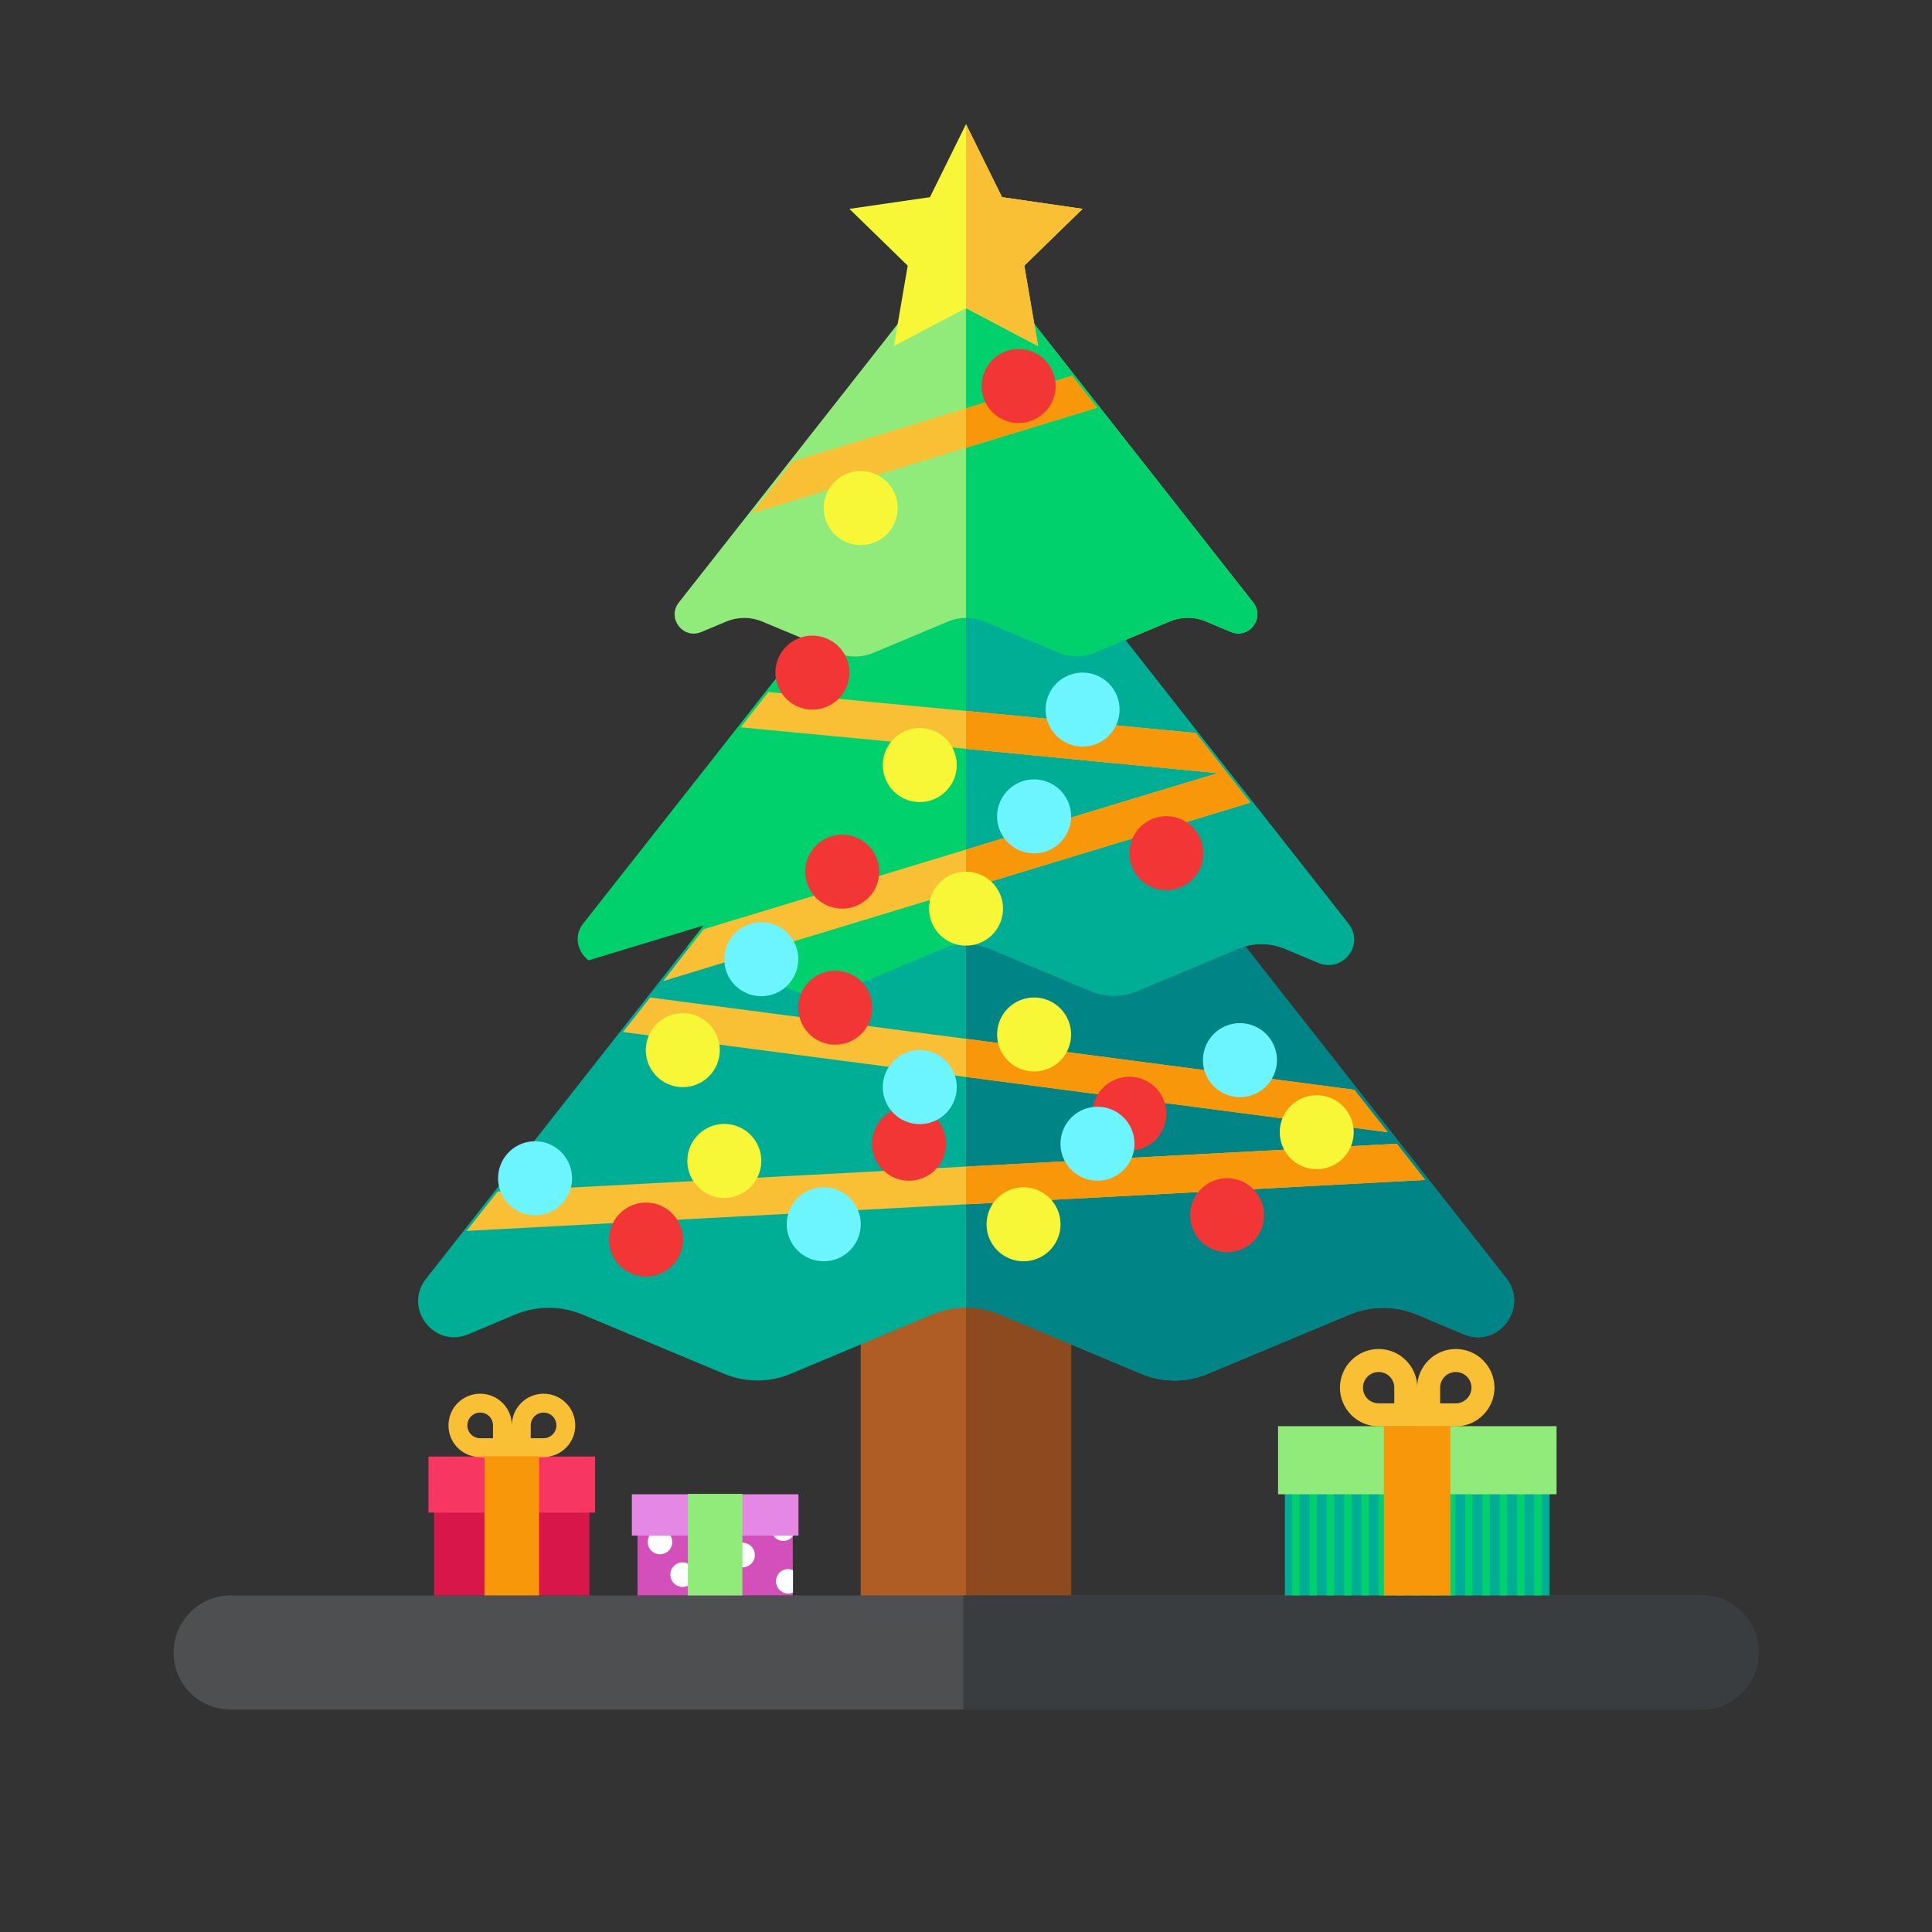 <svg xmlns="http://www.w3.org/2000/svg" width="200" height="200" class="icon" viewBox="0 0 1024 1024"><rect x="0" y="0" width="1024" height="1024" fill="#333333" stroke="none"/><path fill="#B05C25" d="M456.2 627.5h111.5v232.1H456.2z"/><path fill="#00AD95" d="m775.8 707.2-24.9-10.5c-11.3-4.7-24.1-4.7-35.5 0l-75.1 31.4c-11.3 4.8-24.1 4.8-35.5 0l-37-15.5h-.1l-38-15.9c-5.7-2.4-11.7-3.6-17.7-3.6s-12.1 1.2-17.7 3.6l-38.1 15.9-37 15.5c-11.3 4.8-24.1 4.8-35.5 0l-75.1-31.4c-11.3-4.7-24.1-4.7-35.5 0l-24.9 10.5c-18.2 7.6-34.6-13.9-22.4-29.4l21.5-27.4 16.4-20.9 66.4-84.5 14.4-18.3 6.9-8.8 12.8-16.2 8.8-11.2 79.6-101.2 14.7-18.7 29.7-37.8c.5-.6 1-1.1 1.5-1.7 3.7-3.8 8.6-5.6 13.5-5.6.6 0 1.2 0 1.9.1h.5c.1 0 .3 0 .5.1.2 0 .4.1.7.1s.6.1.9.2c.3.1.6.1.9.2.2.1.5.1.8.2.2.1.4.1.6.2l1.5.6c.3.1.6.3.8.4.1.1.3.2.4.2.1.1.3.2.4.2.3.2.5.3.8.5s.5.4.8.5c.3.2.5.4.8.6.4.3.7.6 1.1 1l.4.4c.5.5 1 1.1 1.4 1.7l37 47 17.1 21.7 16.3 20.8 13.3 16.9 49.1 62.5 58.1 73.9 17.7 22.5 4.8 6.1 15.1 19.2 42.8 54.4c11.9 15.6-4.5 37.1-22.7 29.5z"/><path fill="#00D16C" d="M717.7 497.9c0 .9-.1 1.8-.3 2.6-.1.3-.1.5-.2.8-.1.3-.2.5-.2.8-.1.2-.1.4-.2.6-.1.4-.3.8-.5 1.1-.1.2-.2.4-.3.5-.1.2-.3.5-.4.7-.3.5-.6.9-1 1.3-.2.2-.3.4-.5.6s-.4.4-.5.6c-.2.2-.4.4-.6.5-.2.2-.4.3-.6.5-.1.1-.3.2-.4.3-.1.1-.3.2-.4.3-.2.2-.4.3-.7.4-.2.1-.4.2-.6.4h-.1c-.2.1-.4.2-.7.3-.2.1-.5.2-.7.3-.4.2-.8.3-1.3.4-.3.1-.6.1-.9.2-.3.1-.5.1-.8.1h-.4c-2.1.2-4.4-.1-6.7-1l-17.7-7.4c-4.4-1.9-9.2-2.7-14-2.5-.4 0-.7 0-1.1.1h-1.1c-.5 0-.9.1-1.4.2-.2 0-.5.1-.7.1h-.2c-.3 0-.5.1-.8.1h-.2c-.2 0-.4.1-.7.1H660.5c-.4.1-.7.2-1.1.3-.7.2-1.3.4-2 .6-.1.1-.3.1-.4.2-.1 0-.2.1-.3.1-.3.1-.7.2-1 .4l-53.2 22.3c-8 3.4-17.1 3.4-25.1 0L524.6 503c-4-1.7-8.3-2.5-12.6-2.5-4.3 0-8.5.8-12.6 2.5l-53.2 22.3c-8 3.4-17.1 3.4-25.1 0l-39.4-16.5-13.8-5.8c-1.2-.5-2.4-1-3.7-1.3l8.8-11.2-61 18.5c-5.7-4.2-8.2-12.7-2.9-19.5l83.4-106 14.7-18.7 20.1-25.6 74-94.1c2.7-3.4 6.7-5.2 10.6-5.2 3.9 0 7.9 1.7 10.6 5.2l73.9 94.1 37.2 47.4 29 36.8 52 66.1c1.3 1.7 2.2 3.5 2.6 5.2 0 .2.1.3.1.5.1.4.1.7.2 1.1 0 .2.1.4.1.7v.1c.1.2.1.5.1.8z"/><path fill="#90EB7A" d="m652.3 334.9-13.3-5.6c-6-2.5-12.8-2.5-18.9 0l-23.6 9.9-16.3 6.8c-6 2.5-12.8 2.5-18.9 0l-35.8-14.9-4.1-1.7c-3-1.3-6.2-1.9-9.4-1.9s-6.4.6-9.4 1.9l-4.1 1.7-35.8 15c-6 2.5-12.8 2.5-18.9 0l-16.4-6.9-23.5-9.8c-6-2.5-12.8-2.5-18.9 0l-13.3 5.6c-9.7 4-18.4-7.4-11.9-15.7l38.7-49.2 21.6-27.5L504 135.8c2-2.6 5-3.9 8-3.9s5.9 1.3 8 3.9l48.2 61.4 13.3 16.9 82.7 105.2c6.5 8.2-2.2 19.7-11.9 15.6z"/><path fill="#8E4A1F" d="M512 627.5h55.8v232.1H512z"/><path fill="#008486" d="m775.8 707.2-24.9-10.5c-11.3-4.7-24.1-4.7-35.5 0l-75.1 31.4c-11.3 4.8-24.1 4.8-35.5 0l-37-15.5h-.1l-38-15.9c-5.7-2.4-11.7-3.6-17.7-3.6V325.5c.6 0 1.2 0 1.9.1h.5c.1 0 .3 0 .5.1.2 0 .4.1.7.1s.6.1.9.2c.3.1.6.1.9.2.2.1.5.1.8.2.2.1.4.1.6.2l1.5.6c.3.1.6.3.8.4.1.1.3.2.4.2.1.1.3.2.4.2.3.2.5.3.8.5s.5.4.8.5c.3.2.5.4.8.6.4.3.7.6 1.1 1l.4.4c.5.5 1 1.1 1.4 1.7l37 47 17.1 21.7 16.3 20.8 13.3 16.9 49.1 62.5 58.1 73.9 17.7 22.5 4.8 6.1 15.1 19.2 42.8 54.4c11.9 15.6-4.5 37.1-22.7 29.5z"/><path fill="#00AD95" d="m698.9 510.4-17.7-7.4c-8-3.4-17.1-3.4-25.1 0l-53.2 22.3c-8 3.4-17.1 3.4-25.1 0L524.6 503c-4-1.7-8.3-2.5-12.6-2.5V240c4 0 7.9 1.7 10.6 5.2l192.1 244.4c8.7 10.9-2.9 26.1-15.8 20.8z"/><path fill="#00D16C" d="m652.3 334.9-13.3-5.6c-6-2.5-12.8-2.5-18.9 0l-23.6 9.9-16.3 6.8c-6 2.5-12.8 2.5-18.9 0l-35.8-14.9-4.1-1.7c-3-1.3-6.2-1.9-9.4-1.9V131.9c3 0 5.9 1.3 8 3.9l48.2 61.4 13.3 16.9 82.7 105.2c6.5 8.2-2.2 19.7-11.9 15.6z"/><path fill="#4D4F51" d="M932 875.8c0 8.3-3.4 15.9-8.9 21.4s-13 8.9-21.4 8.9H122.2c-16.7 0-30.2-13.5-30.2-30.2 0-8.3 3.4-15.9 8.9-21.4s13-8.9 21.4-8.9h779.5c16.7 0 30.2 13.5 30.2 30.2z"/><path fill="#3A3D3F" d="M932 875.8c0 8.3-3.4 15.9-8.9 21.4s-13 8.9-21.4 8.9H510.6v-60.5h391.2c16.7 0 30.2 13.5 30.2 30.2z"/><path fill="#D350BA" d="M337.9 793.3h82.3v52.3h-82.3z"/><path fill="#FFF" d="M420.3 806.3v7.8c-1.2 1.6-3 2.6-5.1 2.6-3.6 0-6.5-2.9-6.5-6.5s2.9-6.5 6.5-6.5c2 .1 3.9 1.1 5.1 2.6zM343.3 817.3a6.5 6.5 0 1 0 13 0 6.5 6.5 0 1 0-13 0Z"/><path fill="#E588E5" d="M334.9 792h88.3v21.9h-88.3z"/><path fill="#FFF" d="M355.3 834.6a6.5 6.5 0 1 0 13 0 6.5 6.5 0 1 0-13 0ZM387.1 824.2a6.5 6.5 0 1 0 13 0 6.5 6.5 0 1 0-13 0ZM420.3 832.2v11.9c-.8.3-1.6.5-2.5.5-3.6 0-6.5-2.9-6.5-6.5s2.9-6.5 6.5-6.5c.8.1 1.7.3 2.5.6z"/><path fill="#90EB7A" d="M364.6 791.8h28.9v53.8h-28.9z"/><path fill="#D81649" d="M230.1 773.3h82.3v72.3h-82.3z"/><path fill="#F73761" d="M227.1 772h88.3v29.7h-88.3z"/><path fill="#F9C035" d="M254.5 738.7c-9.3 0-16.8 7.5-16.8 16.8 0 8.2 5.9 15.1 13.7 16.5 1 .2 2 .3 3.1.3h16.8v-16.8c0-9.3-7.5-16.8-16.8-16.8zm-6.8 16.8c0-3.8 3-6.8 6.8-6.8s6.8 3 6.8 6.8v6.8h-6.8c-3.8 0-6.8-3.1-6.8-6.8zm40.4-16.8c-9.3 0-16.8 7.5-16.8 16.8v16.8h16.8c1.1 0 2.1-.1 3.1-.3 7.8-1.5 13.7-8.3 13.7-16.5 0-9.3-7.5-16.8-16.8-16.8zm0 23.6h-6.8v-6.8c0-3.8 3-6.8 6.8-6.8s6.8 3 6.8 6.8-3.1 6.8-6.8 6.8z"/><path fill="#F9970B" d="M256.8 771.8h28.9v73.8h-28.9z"/><path fill="#00AD95" d="M681 757.5h140.3v88.1H681z"/><path fill="#00D16C" d="M684.9 757.5h3.9v88.1h-3.9zm9.2 0h3.9v88.1h-3.9zm9.1 0h3.9v88.1h-3.9zm9.2 0h3.9v88.1h-3.9zm9.2 0h3.9v88.1h-3.9zm9.1 0h3.9v88.1h-3.9zm9.2 0h3.9v88.1h-3.9zm9.2 0h3.9v88.1h-3.9zm9.1 0h3.9v88.1h-3.9zm9.2 0h3.9v88.1h-3.9zm9.2 0h3.9v88.1h-3.9zm9.1 0h3.9v88.1h-3.9zm9.2 0h3.9v88.1h-3.9zm9.2 0h3.9v88.1h-3.9zm9.1 0h3.9v88.1h-3.9z"/><path fill="#90EB7A" d="M677.4 755.9H825V792H677.4z"/><path fill="#F9C035" d="M730.7 715c-11.3 0-20.5 9.2-20.5 20.5s9.2 20.5 20.5 20.5h20.5v-20.5c0-11.3-9.2-20.5-20.5-20.5zm8.3 28.8h-8.3c-4.6 0-8.3-3.7-8.3-8.3s3.7-8.3 8.3-8.3 8.3 3.7 8.3 8.3v8.3z"/><path fill="#F9C035" d="M771.6 715c-11.3 0-20.5 9.2-20.5 20.5V756h20.5c11.3 0 20.5-9.2 20.5-20.5s-9.2-20.5-20.5-20.5zm0 28.8h-8.3v-8.3c0-4.6 3.7-8.3 8.3-8.3s8.3 3.7 8.3 8.3c0 4.5-3.7 8.3-8.3 8.3z"/><path fill="#F9970B" d="M733.5 755.9h35.2v89.7h-35.2z"/><path fill="#F9C035" d="M581.5 216.1 512 237.3l-113.5 34.8 21.6-27.6 91.9-28.1 56.2-17.2zm81.2 209.3-52 15.8-98.7 30-130.3 39.6-30.2 9.2 12.7-16.3 8.8-11.2 139-42.2 85.4-26 48-14.5-64.3-6.2-69.1-6.7-59.4-5.7-60-5.7 14.7-18.7 60 5.8 44.7 4.2 52 5 69.7 6.7h.1zm72.8 174.7L512 570.8 330.2 547l14.4-18.3L512 550.6l205.8 27zm19.9 25.3-187.6 10h-.1l-55.7 2.9-55.8 3-208.9 11.1 16.5-20.9L512 618.3l228.3-12.1z"/><path fill="#F9970B" d="M581.5 216.1 512 237.3v-20.9l56.2-17.2zm81.2 209.3-52 15.8-98.7 30v-20.9l85.4-26 48-14.5-64.3-6.2-69.1-6.7v-20.1l52 5 69.7 6.7h.1zm72.8 174.7L512 570.8v-20.2l205.8 27zm19.9 25.3-187.6 10h-.1l-55.7 2.9v-20l228.3-12.1z"/><path fill="#F7F737" d="M436.6 269.3a19.6 19.6 0 1 0 39.2 0 19.6 19.6 0 1 0-39.2 0ZM467.9 405.5a19.6 19.6 0 1 0 39.2 0 19.6 19.6 0 1 0-39.2 0ZM508.875 500.949a19.6 19.6 0 1 0 6.28-38.694 19.6 19.6 0 1 0-6.28 38.694ZM528.5 548.3a19.6 19.6 0 1 0 39.2 0 19.6 19.6 0 1 0-39.2 0ZM522.9 648.9a19.6 19.6 0 1 0 39.2 0 19.6 19.6 0 1 0-39.2 0ZM678.3 600.1a19.6 19.6 0 1 0 39.2 0 19.6 19.6 0 1 0-39.2 0ZM342.3 556.6a19.6 19.6 0 1 0 39.2 0 19.6 19.6 0 1 0-39.2 0ZM364.3 615.3a19.6 19.6 0 1 0 39.2 0 19.6 19.6 0 1 0-39.2 0Z"/><path fill="#F23636" d="M520.3 204.6a19.6 19.6 0 1 0 39.2 0 19.6 19.6 0 1 0-39.2 0ZM411 356.5a19.6 19.6 0 1 0 39.2 0 19.6 19.6 0 1 0-39.2 0ZM598.6 452.2a19.6 19.6 0 1 0 39.2 0 19.6 19.6 0 1 0-39.2 0ZM426.8 462a19.6 19.6 0 1 0 39.2 0 19.6 19.6 0 1 0-39.2 0ZM423.1 534.1a19.6 19.6 0 1 0 39.2 0 19.6 19.6 0 1 0-39.2 0ZM322.8 657a19.6 19.6 0 1 0 39.2 0 19.6 19.6 0 1 0-39.2 0ZM462.2 606.2a19.6 19.6 0 1 0 39.2 0 19.6 19.6 0 1 0-39.2 0ZM579 590.3a19.6 19.6 0 1 0 39.2 0 19.6 19.6 0 1 0-39.2 0ZM630.8 644.1a19.6 19.6 0 1 0 39.2 0 19.6 19.6 0 1 0-39.2 0Z"/><path fill="#6CF5FF" d="M554.2 376.1a19.6 19.6 0 1 0 39.2 0 19.6 19.6 0 1 0-39.2 0ZM528.5 432.7a19.6 19.6 0 1 0 39.2 0 19.6 19.6 0 1 0-39.2 0ZM383.9 508.4a19.6 19.6 0 1 0 39.2 0 19.6 19.6 0 1 0-39.2 0ZM467.9 576.2a19.6 19.6 0 1 0 39.2 0 19.6 19.6 0 1 0-39.2 0ZM264 624.5a19.6 19.6 0 1 0 39.2 0 19.6 19.6 0 1 0-39.2 0ZM637.6 561.9a19.6 19.6 0 1 0 39.2 0 19.6 19.6 0 1 0-39.2 0ZM562.1 606.2a19.6 19.6 0 1 0 39.2 0 19.6 19.6 0 1 0-39.2 0ZM417 648.9a19.6 19.6 0 1 0 39.2 0 19.6 19.6 0 1 0-39.2 0Z"/><path fill="#F7F737" d="m542.9 140.8 7.3 42.6-38.2-20.1-38.2 20.1 7.3-42.6-30.9-30.1 42.7-6.2L512 65.8l19.1 38.7 42.7 6.2z"/><path fill="#F9C035" d="m542.9 140.8 7.3 42.6-38.2-20.1V65.8l19.1 38.7 42.7 6.2z"/></svg>